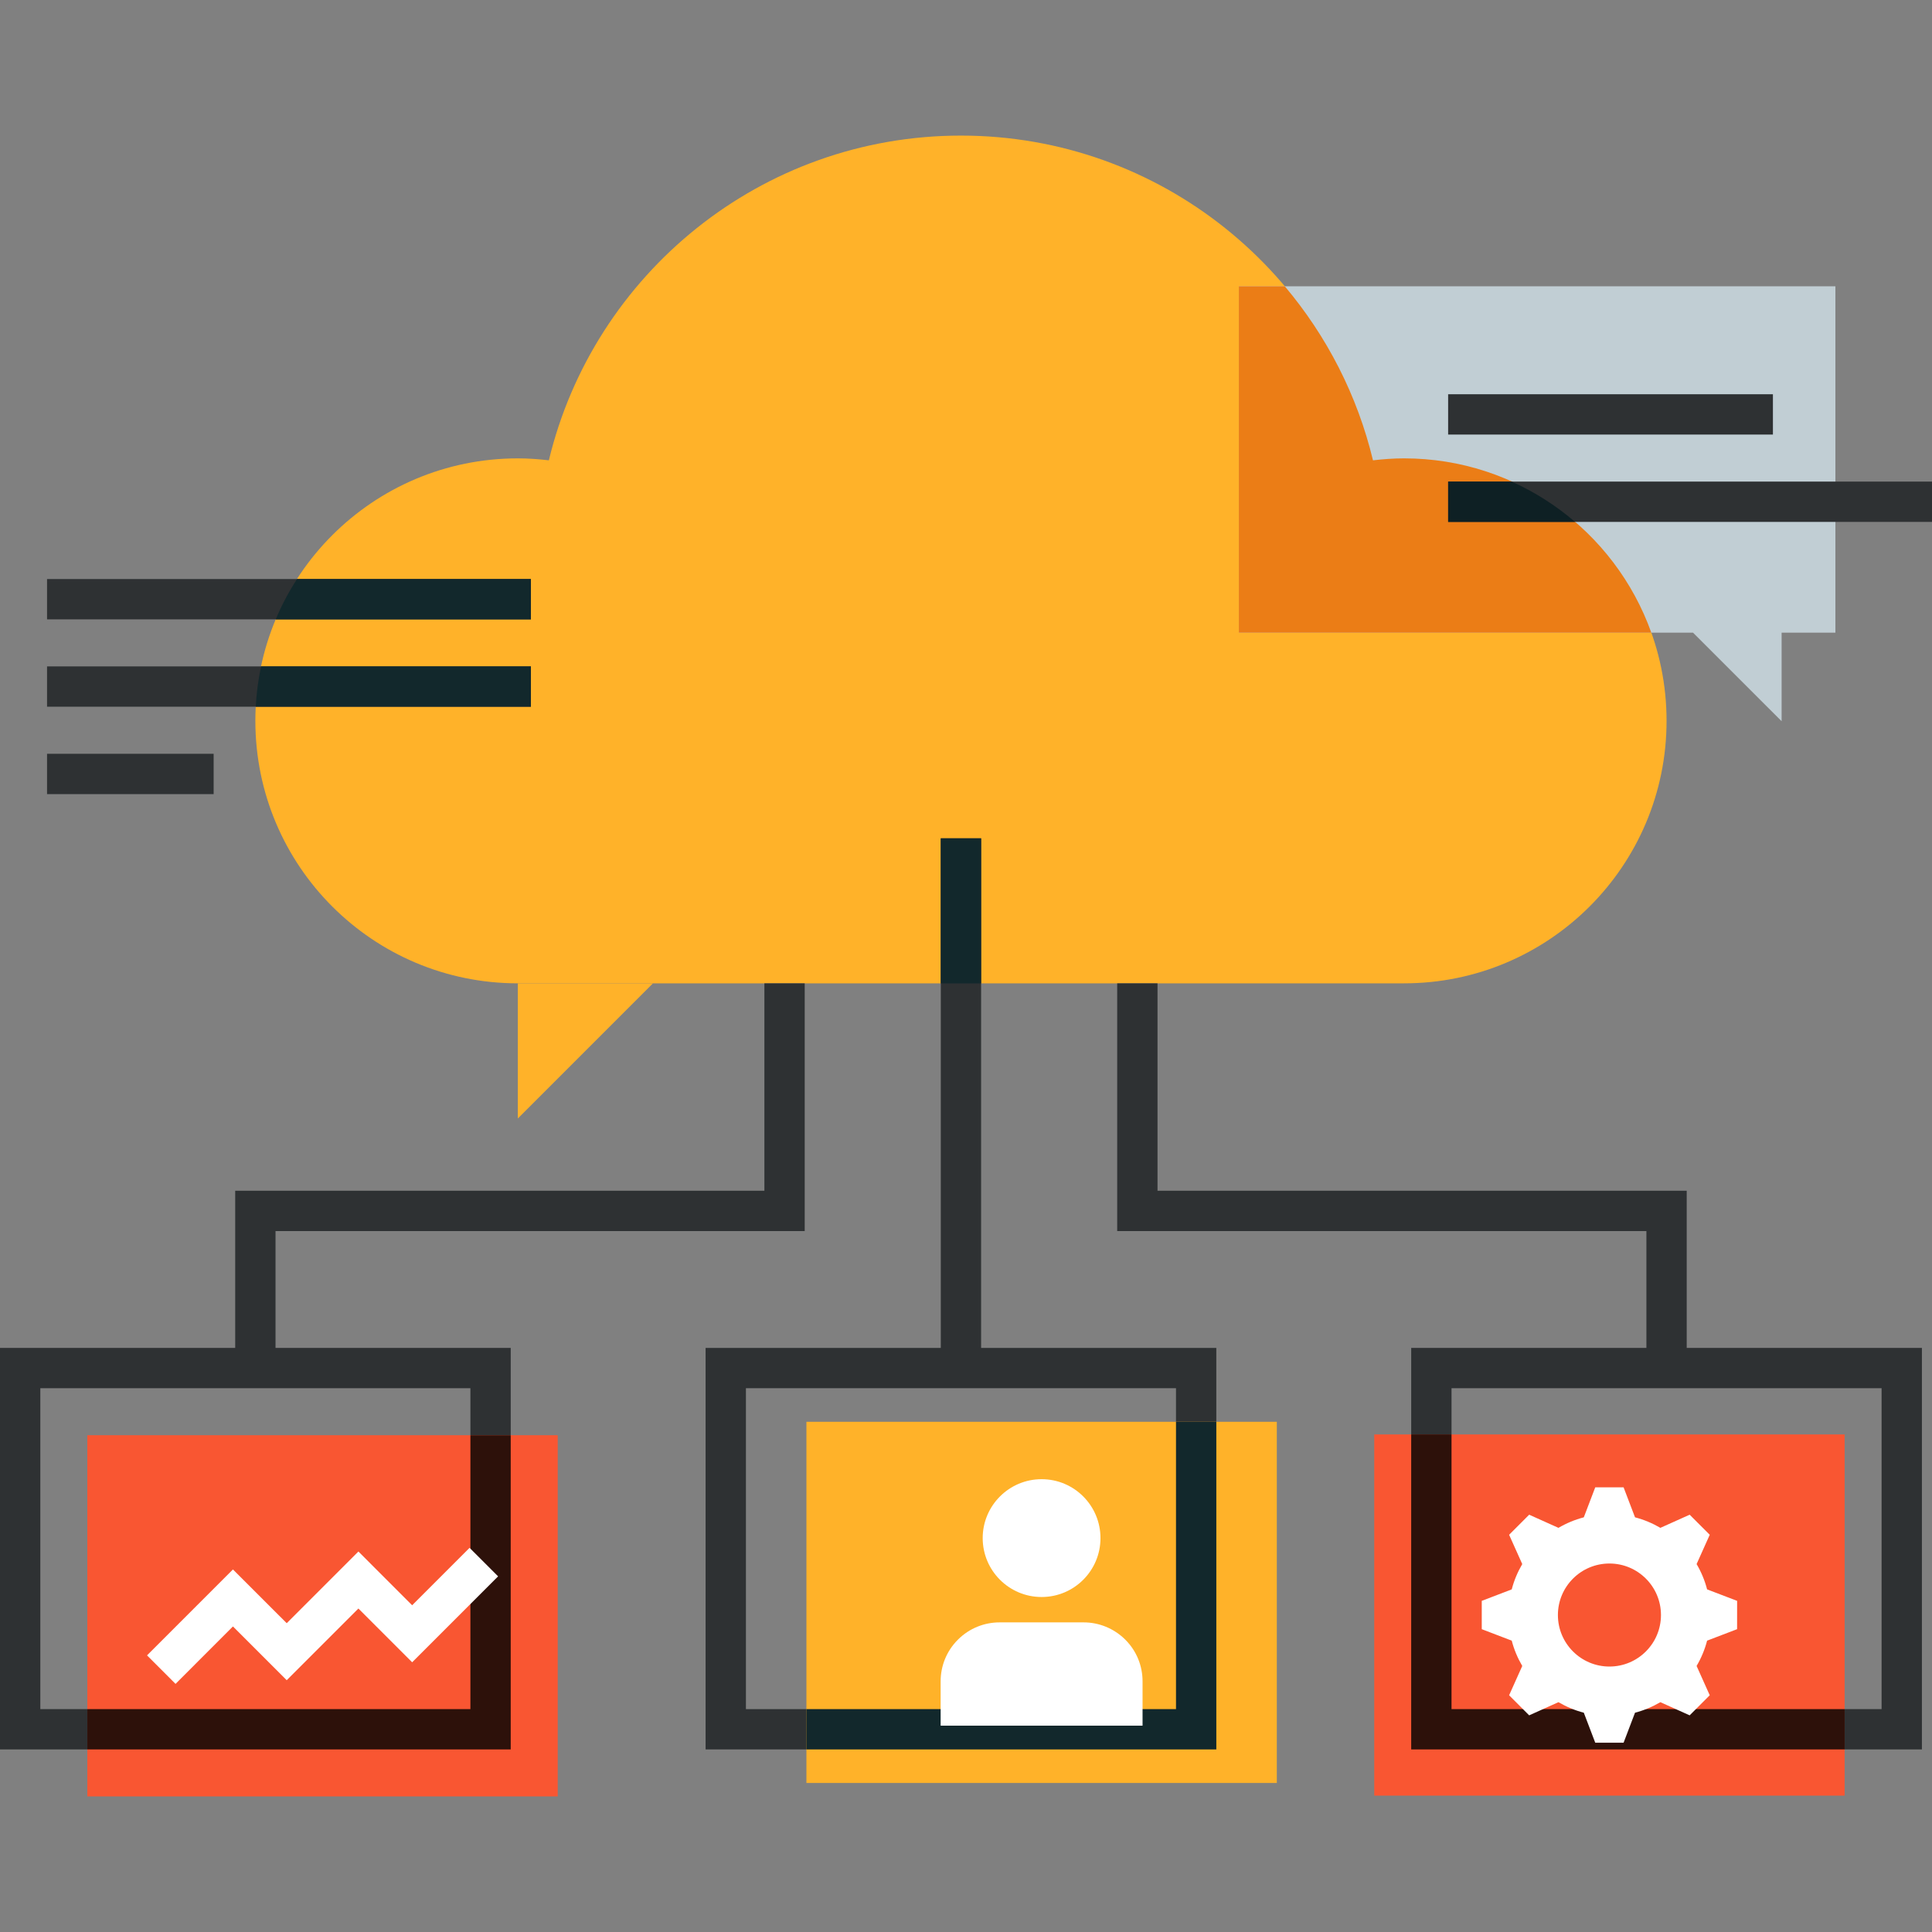 <svg xmlns="http://www.w3.org/2000/svg" xmlns:xlink="http://www.w3.org/1999/xlink" id="Layer_1" x="0px" y="0px" viewBox="0 0 512 512" style="enable-background:new 0 0 512 512;" xml:space="preserve" width="512" height="512" class=""><rect x="0" y="0" width="512" height="512" fill="#808080" stroke="none"/><g><g>
	<path style="fill:#FFB229" d="M372.099,121.472c-2.783,0-5.555,0.202-8.241,0.522c-11.843-49.336-56.215-86.06-109.197-86.06   s-97.349,36.723-109.207,86.06c-2.665-0.32-5.42-0.522-8.223-0.522c-38.428,0-69.558,31.142-69.558,69.558   c0,38.431,31.132,69.565,69.558,69.565h234.867c38.385,0,69.558-31.135,69.558-69.565   C441.654,152.612,410.483,121.472,372.099,121.472z" data-original="#63D1DB" class="" data-old_color="#63D1DB"></path>
	<polygon style="fill:#FFB229" points="137.231,296.404 137.231,260.595 173.041,260.595  " data-original="#63D1DB" class="" data-old_color="#63D1DB"></polygon>
</g><g>
	<path style="fill:#2E3133;" d="M135.347,463.616H0V357.21h135.347V463.616z M10.685,452.931h113.976v-85.038H10.685V452.931z" data-original="#2E3133" class=""></path>
	<polygon style="fill:#2E3133;" points="73.016,362.55 62.331,362.55 62.331,315.561 202.573,315.561 202.573,260.595    213.258,260.595 213.258,326.246 73.016,326.246  " data-original="#2E3133" class=""></polygon>
</g><rect x="23.142" y="380.347" style="fill:#F95632;" width="124.662" height="95.718" data-original="#F95632"></rect><polygon style="fill:#2D110A;" points="135.347,380.36 124.662,380.36 124.662,452.931 23.15,452.931 23.15,463.616   135.347,463.616 " data-original="#2D110A"></polygon><polygon style="fill:#FFFFFF;" points="46.518,446.246 38.963,438.689 61.732,415.918 75.983,430.164 94.981,411.164   109.225,425.413 124.444,410.194 132.001,417.751 109.225,440.522 94.981,426.276 75.983,445.274 61.732,431.027 " data-original="#FFFFFF"></polygon><g>
	<path style="fill:#2E3133;" d="M322.337,463.616H186.99V357.21h135.347L322.337,463.616L322.337,463.616z M197.676,452.931h113.976   v-85.038H197.676V452.931z" data-original="#2E3133" class=""></path>
	<rect x="249.318" y="222.164" style="fill:#2E3133;" width="10.685" height="140.393" data-original="#2E3133" class=""></rect>
</g><rect x="213.709" y="376.788" style="fill:#FFB229" width="124.662" height="95.718" data-original="#63D1DB" class="" data-old_color="#63D1DB"></rect><polygon style="fill:#12282C;" points="322.337,376.799 311.652,376.799 311.652,452.931 213.704,452.931 213.704,463.616   322.337,463.616 " data-original="#12282C"></polygon><g>
	<path style="fill:#FFFFFF;" d="M302.789,457.316H249.28V445.56c0-3.996,1.521-7.987,4.582-11.036   c3.036-3.044,7.037-4.577,11.034-4.577h22.277c3.994,0,7.972,1.533,11.041,4.577c3.057,3.046,4.575,7.04,4.575,11.036V457.316   L302.789,457.316z" data-original="#FFFFFF"></path>
	<path style="fill:#FFFFFF;" d="M291.638,407.611c0,8.612-6.966,15.613-15.603,15.613c-8.62,0-15.611-6.999-15.611-15.613   c0-8.604,6.989-15.611,15.611-15.611C284.672,392,291.638,399.004,291.638,407.611z" data-original="#FFFFFF"></path>
</g><g>
	<path style="fill:#2E3133;" d="M509.327,463.616H373.983V357.21h135.345V463.616z M384.668,452.931h113.974v-85.038H384.668   V452.931z" data-original="#2E3133" class=""></path>
	<polygon style="fill:#2E3133;" points="446.996,362.55 436.314,362.55 436.314,326.246 296.069,326.246 296.069,260.595    306.755,260.595 306.755,315.561 446.996,315.561  " data-original="#2E3133" class=""></polygon>
</g><rect x="364.186" y="380.142" style="fill:#F95632;" width="124.659" height="95.718" data-original="#F95632"></rect><polygon style="fill:#2D110A;" points="488.847,452.931 384.668,452.931 384.668,380.134 373.983,380.134 373.983,463.616   488.847,463.616 " data-original="#2D110A"></polygon><path style="fill:#FFFFFF;" d="M460.347,431.749l0.008-7.506l-7.956-3.041c-0.612-2.381-1.564-4.628-2.783-6.707l3.484-7.762  l-5.322-5.322l-7.762,3.484c-2.081-1.219-4.334-2.163-6.72-2.79l-3.028-7.944h-7.514l-3.028,7.944  c-2.386,0.627-4.641,1.572-6.72,2.79l-7.762-3.484l-5.315,5.322l3.484,7.762c-1.219,2.081-2.171,4.326-2.79,6.712l-7.944,3.036  v7.506l7.944,3.039c0.62,2.378,1.572,4.634,2.79,6.707l-3.484,7.767l5.315,5.32l7.762-3.487c2.086,1.219,4.334,2.166,6.72,2.79  l3.028,7.946h7.514l3.028-7.946c2.386-0.625,4.641-1.572,6.72-2.79l7.762,3.487l5.322-5.32l-3.484-7.767  c1.219-2.076,2.171-4.329,2.783-6.707L460.347,431.749z M426.516,441.651c-7.539,0-13.655-6.113-13.655-13.652  c0-7.542,6.116-13.652,13.655-13.652c7.542,0,13.658,6.111,13.658,13.652C440.174,435.538,434.061,441.651,426.516,441.651z" data-original="#FFFFFF"></path><polygon style="fill:#C1CED4;" points="328.31,75.868 328.31,167.667 448.673,167.667 472.146,191.132 472.146,167.667   486.4,167.667 486.4,75.868 " data-original="#C1CED4" class=""></polygon><path style="fill:#EB7D16" d="M328.31,167.667h109.307c-9.608-26.921-35.328-46.195-65.521-46.195  c-2.783,0-5.555,0.202-8.241,0.522c-4.145-17.27-12.288-32.98-23.375-46.126h-12.173v91.799H328.31z" data-original="#4BA9B6" class="active-path" data-old_color="#4BA9B6"></path><g>
	<rect x="12.467" y="199.764" style="fill:#2E3133;" width="44.15" height="10.685" data-original="#2E3133" class=""></rect>
	<rect x="12.467" y="176.602" style="fill:#2E3133;" width="128.23" height="10.685" data-original="#2E3133" class=""></rect>
	<rect x="12.467" y="153.452" style="fill:#2E3133;" width="128.23" height="10.685" data-original="#2E3133" class=""></rect>
	<rect x="383.77" y="127.626" style="fill:#2E3133;" width="128.23" height="10.685" data-original="#2E3133" class=""></rect>
</g><path style="fill:#0E2024" d="M383.777,127.626v10.685h33.631c-5.025-4.326-10.68-7.926-16.801-10.685H383.777z" data-original="#0E2024" class=""></path><rect x="383.77" y="104.479" style="fill:#2E3133;" width="86.072" height="10.685" data-original="#2E3133" class=""></rect><g>
	<path style="fill:#12282C;" d="M140.69,187.287v-10.685H69.179c-0.735,3.474-1.211,7.04-1.405,10.685L140.69,187.287   L140.69,187.287z" data-original="#12282C"></path>
	<path style="fill:#12282C;" d="M140.69,153.452H78.707c-2.171,3.377-4.073,6.943-5.642,10.685h67.625V153.452z" data-original="#12282C"></path>
	<rect x="249.318" y="222.164" style="fill:#12282C;" width="10.685" height="38.451" data-original="#12282C"></rect>
</g></g> </svg>